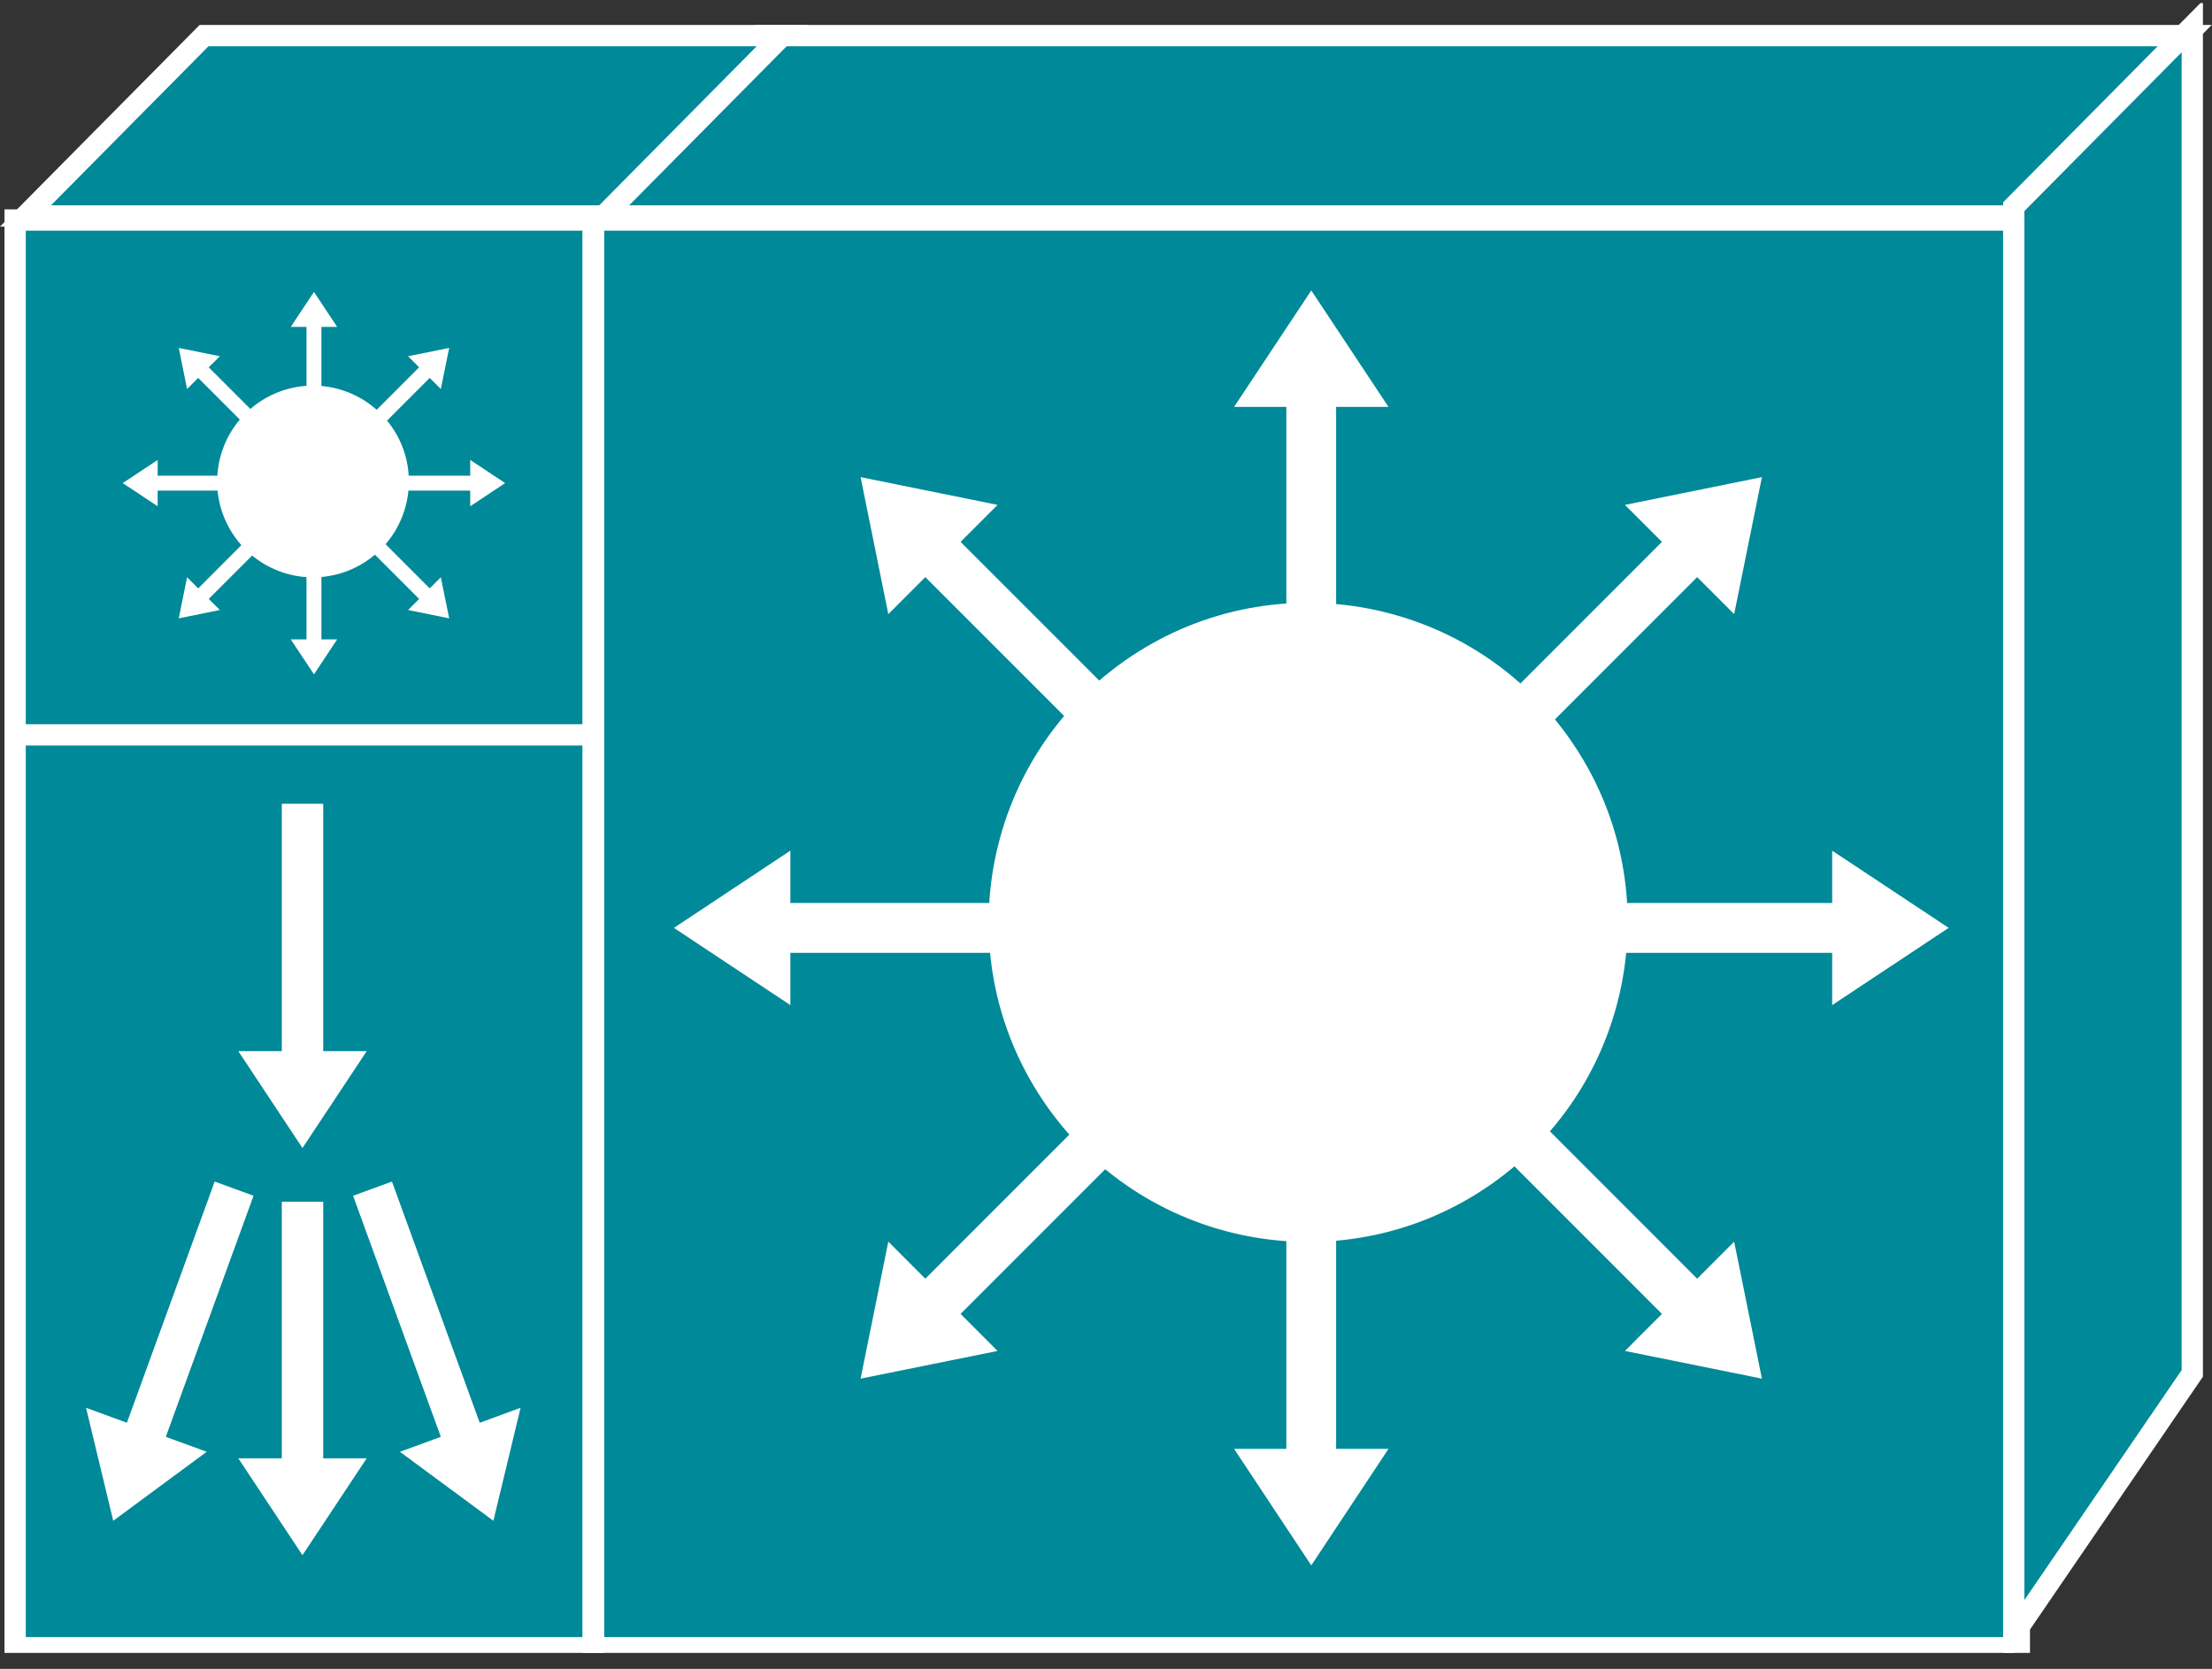 <?xml version="1.0" encoding="UTF-8" standalone="no"?>
<svg
   xmlns:dc="http://purl.org/dc/elements/1.1/"
   xmlns:cc="http://creativecommons.org/ns#"
   xmlns:rdf="http://www.w3.org/1999/02/22-rdf-syntax-ns#"
   xmlns:svg="http://www.w3.org/2000/svg"
   xmlns="http://www.w3.org/2000/svg"
   viewBox="0 0 55.413 41.8"
   height="41.8"
   width="55.413"
   xml:space="preserve"
   id="svg2"
   version="1.1"><rect x="0" y="0" width="55.413" height="41.8" fill="#333333" stroke="none"/><defs
     id="defs6"><clipPath
       id="clipPath20"
       clipPathUnits="userSpaceOnUse"><path
         id="path18"
         d="M 0,3 V 313 H 416 V 3 Z" /></clipPath></defs><g
     transform="matrix(1.333,0,0,-1.333,0,41.8)"
     id="g10"><g
       transform="scale(0.1)"
       id="g12"><g
         id="g14"><g
           clip-path="url(#clipPath20)"
           id="g16"><path
             id="path22"
             style="fill:#008998;fill-opacity:1;fill-rule:nonzero;stroke:none"
             d="m 111.492,3.965 h 268.004 v 268.273 H 111.492 Z" /><path
             id="path24"
             style="fill:none;stroke:#ffffff;stroke-width:4;stroke-linecap:butt;stroke-linejoin:miter;stroke-miterlimit:4;stroke-dasharray:none;stroke-opacity:1"
             d="M 379.496,3.965 H 111.492 V 272.238 h 268.004 z" /><path
             id="path26"
             style="fill:#008998;fill-opacity:1;fill-rule:nonzero;stroke:none"
             d="M 142.832,306.887 H 410.844 L 377.289,273 H 109.285 l 33.547,33.887" /><path
             id="path28"
             style="fill:none;stroke:#ffffff;stroke-width:4;stroke-linecap:butt;stroke-linejoin:miter;stroke-miterlimit:4;stroke-dasharray:none;stroke-opacity:1"
             d="M 142.832,306.887 H 410.844 L 377.289,273 H 109.285 Z" /><path
             id="path30"
             style="fill:#008998;fill-opacity:1;fill-rule:nonzero;stroke:none"
             d="M 411.996,55.52 378.441,6.465 V 274.738 l 33.555,33.875 V 55.52" /><path
             id="path32"
             style="fill:none;stroke:#ffffff;stroke-width:4;stroke-linecap:butt;stroke-linejoin:miter;stroke-miterlimit:4;stroke-dasharray:none;stroke-opacity:1"
             d="M 411.996,55.52 378.441,6.465 V 274.738 l 33.555,33.875 z" /><path
             id="path34"
             style="fill:#008998;fill-opacity:1;fill-rule:nonzero;stroke:none"
             d="m 2.844,3.965 h 108.648 v 268.273 H 2.844 Z" /><path
             id="path36"
             style="fill:none;stroke:#ffffff;stroke-width:4;stroke-linecap:butt;stroke-linejoin:miter;stroke-miterlimit:4;stroke-dasharray:none;stroke-opacity:1"
             d="M 111.492,3.965 H 2.844 V 272.238 H 111.492 Z" /><path
             id="path38"
             style="fill:#008998;fill-opacity:1;fill-rule:nonzero;stroke:none"
             d="M 38.348,306.887 H 147.004 L 113.445,273 H 4.793 l 33.555,33.887" /><path
             id="path40"
             style="fill:none;stroke:#ffffff;stroke-width:4;stroke-linecap:butt;stroke-linejoin:miter;stroke-miterlimit:4;stroke-dasharray:none;stroke-opacity:1"
             d="M 38.348,306.887 H 147.004 L 113.445,273 H 4.793 Z" /><path
             id="path42"
             style="fill:#008998;fill-opacity:1;fill-rule:nonzero;stroke:none"
             d="M 111.492,272.238 V 3.965" /><path
             id="path44"
             style="fill:none;stroke:#ffffff;stroke-width:4;stroke-linecap:butt;stroke-linejoin:miter;stroke-miterlimit:4;stroke-dasharray:none;stroke-opacity:1"
             d="M 111.492,272.238 V 3.965" /><path
             id="path46"
             style="fill:#231f20;fill-opacity:1;fill-rule:nonzero;stroke:none"
             d="M 113.445,175.496 H 4.793" /><path
             id="path48"
             style="fill:none;stroke:#ffffff;stroke-width:4;stroke-linecap:butt;stroke-linejoin:miter;stroke-miterlimit:4;stroke-dasharray:none;stroke-opacity:1"
             d="M 113.445,175.496 H 4.793" /><path
             id="path50"
             style="fill:#ffffff;fill-opacity:1;fill-rule:nonzero;stroke:none"
             d="m 206.527,143.906 h -57.992 v 9.836 l -21.887,-14.512 21.887,-14.511 v 9.82 h 57.992 v 9.367" /><path
             id="path52"
             style="fill:#ffffff;fill-opacity:1;fill-rule:nonzero;stroke:none"
             d="m 214.906,114.328 -41.011,-41.016 -6.954,6.961 -5.211,-25.742 25.743,5.207 -6.953,6.961 41.007,41.008 -6.621,6.621" /><path
             id="path54"
             style="fill:#ffffff;fill-opacity:1;fill-rule:nonzero;stroke:none"
             d="M 241.742,99.328 V 41.34 h -9.824 l 14.512,-21.895 14.511,21.895 h -9.843 v 57.988 h -9.356" /><path
             id="path56"
             style="fill:#ffffff;fill-opacity:1;fill-rule:nonzero;stroke:none"
             d="m 271.332,107.707 40.996,-41.008 -6.953,-6.961 25.742,-5.207 -5.215,25.742 -6.953,-6.961 -40.996,41.016 -6.621,-6.621" /><path
             id="path58"
             style="fill:#ffffff;fill-opacity:1;fill-rule:nonzero;stroke:none"
             d="m 286.332,134.539 h 57.988 v -9.82 l 21.895,14.511 -21.895,14.512 v -9.836 h -57.988 v -9.367" /><path
             id="path60"
             style="fill:#ffffff;fill-opacity:1;fill-rule:nonzero;stroke:none"
             d="m 277.953,164.133 40.996,41.004 6.953,-6.953 5.215,25.742 -25.742,-5.215 6.953,-6.953 -40.996,-41.004 6.621,-6.621" /><path
             id="path62"
             style="fill:#ffffff;fill-opacity:1;fill-rule:nonzero;stroke:none"
             d="m 251.098,179.133 v 57.988 h 9.843 l -14.511,21.883 -14.512,-21.883 h 9.824 v -57.988 h 9.356" /><path
             id="path64"
             style="fill:#ffffff;fill-opacity:1;fill-rule:nonzero;stroke:none"
             d="m 221.527,170.754 -41.007,41.004 6.953,6.953 -25.743,5.215 5.211,-25.742 6.954,6.953 41.011,-41.004 6.621,6.621" /><path
             id="path66"
             style="fill:#ffffff;fill-opacity:1;fill-rule:nonzero;stroke:none"
             d="m 295.023,174.707 c -19.023,27.16 -56.464,33.762 -83.613,14.746 -27.172,-19.023 -33.773,-56.465 -14.746,-83.621 19.024,-27.168 56.465,-33.77 83.613,-14.746 27.168,19.023 33.77,56.465 14.746,83.621" /><path
             id="path68"
             style="fill:#ffffff;fill-opacity:1;fill-rule:nonzero;stroke:none"
             d="M 47.031,224.199 H 29.629 v 2.961 l -6.562,-4.355 6.562,-4.356 v 2.949 h 17.402 v 2.801" /><path
             id="path70"
             style="fill:#ffffff;fill-opacity:1;fill-rule:nonzero;stroke:none"
             d="m 49.539,215.324 -12.293,-12.304 -2.09,2.089 -1.562,-7.714 7.726,1.562 -2.094,2.078 12.305,12.305 -1.992,1.984" /><path
             id="path72"
             style="fill:#ffffff;fill-opacity:1;fill-rule:nonzero;stroke:none"
             d="M 57.598,210.832 V 193.43 h -2.949 l 4.356,-6.563 4.356,6.563 h -2.957 v 17.402 h -2.805" /><path
             id="path74"
             style="fill:#ffffff;fill-opacity:1;fill-rule:nonzero;stroke:none"
             d="m 66.473,213.34 12.297,-12.305 -2.078,-2.078 7.723,-1.562 -1.57,7.714 -2.082,-2.089 -12.305,12.304 -1.984,-1.984" /><path
             id="path76"
             style="fill:#ffffff;fill-opacity:1;fill-rule:nonzero;stroke:none"
             d="m 70.969,221.398 h 17.398 v -2.949 l 6.562,4.356 -6.562,4.355 v -2.961 H 70.969 v -2.801" /><path
             id="path78"
             style="fill:#ffffff;fill-opacity:1;fill-rule:nonzero;stroke:none"
             d="m 68.457,230.266 12.305,12.304 2.082,-2.09 1.57,7.723 -7.723,-1.562 2.078,-2.078 -12.297,-12.305 1.984,-1.992" /><path
             id="path80"
             style="fill:#ffffff;fill-opacity:1;fill-rule:nonzero;stroke:none"
             d="m 60.402,234.766 v 17.394 h 2.957 l -4.356,6.57 -4.356,-6.57 h 2.949 v -17.394 h 2.805" /><path
             id="path82"
             style="fill:#ffffff;fill-opacity:1;fill-rule:nonzero;stroke:none"
             d="m 51.531,232.258 -12.305,12.305 2.094,2.078 -7.726,1.562 1.562,-7.723 2.09,2.09 12.293,-12.304 1.992,1.992" /><path
             id="path84"
             style="fill:#ffffff;fill-opacity:1;fill-rule:nonzero;stroke:none"
             d="m 73.586,233.438 c -5.715,8.156 -16.945,10.128 -25.09,4.425 -8.152,-5.703 -10.137,-16.933 -4.422,-25.09 5.703,-8.152 16.934,-10.125 25.086,-4.421 8.145,5.703 10.125,16.941 4.426,25.086" /><path
             id="path86"
             style="fill:#ffffff;fill-opacity:1;fill-rule:nonzero;stroke:none"
             d="M 52.961,87.785 V 39.562 H 44.785 L 56.844,21.359 68.914,39.562 h -8.172 v 48.223 h -7.781" /><path
             id="path88"
             style="fill:#ffffff;fill-opacity:1;fill-rule:nonzero;stroke:none"
             d="M 66.356,88.898 82.844,43.594 75.156,40.789 92.723,27.824 97.832,49.055 90.156,46.242 73.66,91.562 66.356,88.898" /><path
             id="path90"
             style="fill:#ffffff;fill-opacity:1;fill-rule:nonzero;stroke:none"
             d="M 47.648,88.898 31.16,43.594 38.848,40.789 21.281,27.824 l -5.109,21.23 7.676,-2.812 16.496,45.32 7.305,-2.664" /><path
             id="path92"
             style="fill:#ffffff;fill-opacity:1;fill-rule:nonzero;stroke:none"
             d="M 52.961,162.551 V 116.066 H 44.785 L 56.844,97.863 68.914,116.066 h -8.172 v 46.485 h -7.781" /></g></g></g></g></svg>
